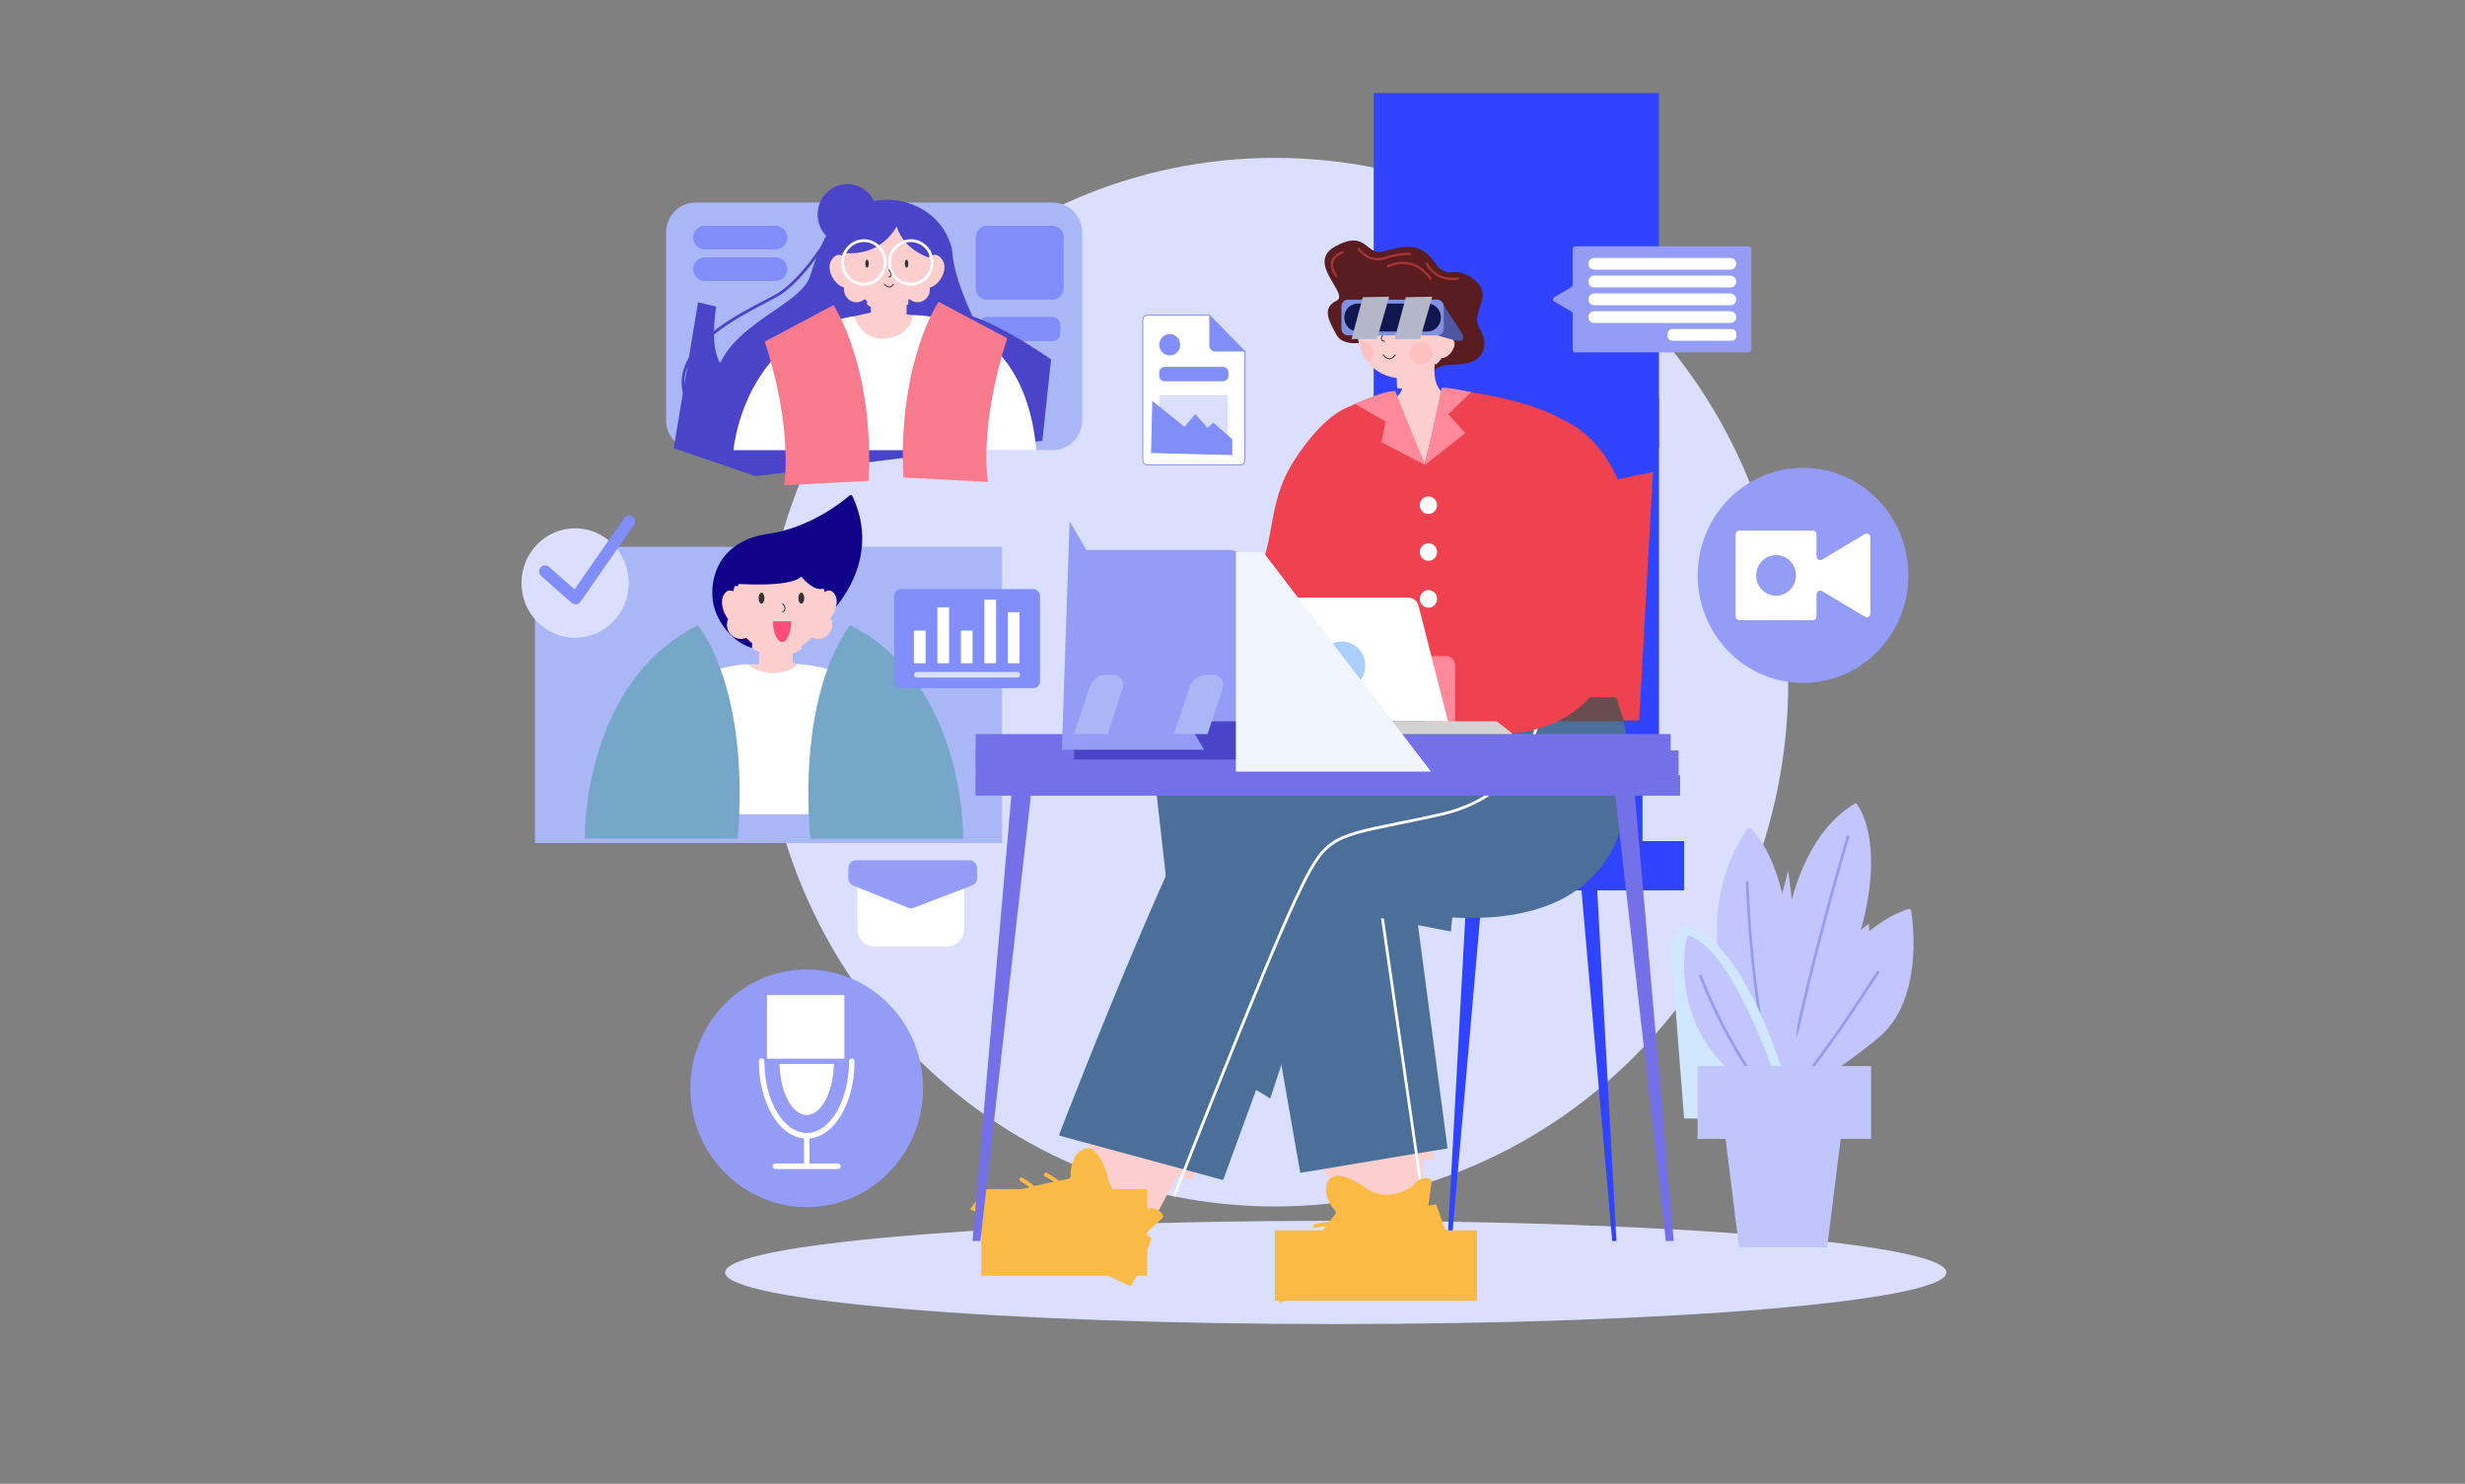 <svg width="829" height="499" viewBox="0 0 829 499" fill="none" xmlns="http://www.w3.org/2000/svg">
    <rect x="0" y="0" width="829" height="499" fill="#808080" stroke="none"/>
    <path d="M428.75 405.727C524.101 405.727 601.399 326.787 601.399 229.411C601.399 132.034 524.101 53.095 428.75 53.095C333.399 53.095 256.102 132.034 256.102 229.411C256.102 326.787 333.399 405.727 428.75 405.727Z" fill="#DADFFE"/>
    <path d="M449.244 445.27C562.665 445.27 654.611 437.497 654.611 427.908C654.611 418.32 562.665 410.547 449.244 410.547C335.824 410.547 243.878 418.32 243.878 427.908C243.878 437.497 335.824 445.27 449.244 445.27Z" fill="#DADFFE"/>
    <path d="M552.393 250.975H437.444V296.642H552.393V250.975Z" fill="#3044FF"/>
    <path d="M543.619 417.363H542.205L531.624 296.642H537.006L543.619 417.363Z" fill="#3044FF"/>
    <g style="mix-blend-mode:multiply">
        <g style="mix-blend-mode:multiply">
            <path d="M566.389 282.881H400.939V299.381H566.389V282.881Z" fill="#3044FF"/>
        </g>
    </g>
    <path d="M486.82 417.363H488.234L498.815 296.642H493.433L486.82 417.363Z" fill="#3044FF"/>
    <g style="mix-blend-mode:multiply">
        <g style="mix-blend-mode:multiply">
            <path d="M566.389 282.881H400.939V299.381H566.389V282.881Z" fill="#3044FF"/>
        </g>
    </g>
    <path d="M557.93 133.848H461.979V253.15H557.93V133.848Z" fill="#3044FF"/>
    <g style="mix-blend-mode:multiply">
        <g style="mix-blend-mode:multiply">
            <path d="M557.93 31.309H461.979V150.612H557.93V31.309Z" fill="#3044FF"/>
        </g>
    </g>
    <path d="M354.049 68.115H233.909C228.439 68.115 224.005 72.643 224.005 78.229V141.282C224.005 146.868 228.439 151.396 233.909 151.396H354.049C359.519 151.396 363.953 146.868 363.953 141.282V78.229C363.953 72.643 359.519 68.115 354.049 68.115Z" fill="#AAB7F6"/>
    <path d="M353.945 75.927H331.93C329.835 75.927 328.136 77.662 328.136 79.802V96.894C328.136 99.034 329.835 100.769 331.93 100.769H353.945C356.041 100.769 357.74 99.034 357.74 96.894V79.802C357.74 77.662 356.041 75.927 353.945 75.927Z" fill="#818DF9"/>
    <path d="M353.908 106.575H331.968C330.48 106.575 329.274 107.806 329.274 109.326V111.964C329.274 113.483 330.48 114.715 331.968 114.715H353.908C355.395 114.715 356.601 113.483 356.601 111.964V109.326C356.601 107.806 355.395 106.575 353.908 106.575Z" fill="#818DF9"/>
    <path d="M260.91 75.927H236.991C234.849 75.927 233.113 77.7 233.113 79.887C233.113 82.074 234.849 83.847 236.991 83.847H260.91C263.052 83.847 264.788 82.074 264.788 79.887C264.788 77.7 263.052 75.927 260.91 75.927Z" fill="#818DF9"/>
    <path d="M260.909 86.549H236.991C235.962 86.549 234.976 86.966 234.249 87.709C233.522 88.452 233.113 89.459 233.113 90.509C233.113 91.559 233.522 92.567 234.249 93.309C234.976 94.052 235.962 94.469 236.991 94.469H260.909C261.937 94.469 262.924 94.052 263.651 93.309C264.378 92.567 264.786 91.559 264.786 90.509C264.786 89.459 264.378 88.452 263.651 87.709C262.924 86.966 261.937 86.549 260.909 86.549Z" fill="#818DF9"/>
    <path d="M280.14 77.432C280.034 77.366 279.907 77.346 279.787 77.376C279.666 77.406 279.562 77.484 279.498 77.592C279.402 77.751 269.935 93.902 260.94 98.961C259.94 99.521 258.676 100.179 257.211 100.94C252.752 103.257 246.645 106.433 241.257 110.429C234.75 115.256 230.965 120.004 229.683 124.944C228.588 129.187 229.432 133.514 232.202 137.806C232.245 137.872 232.303 137.927 232.372 137.964C232.441 138.002 232.517 138.022 232.595 138.021C232.687 138.021 232.777 137.993 232.853 137.942C232.905 137.907 232.949 137.862 232.983 137.81C233.018 137.758 233.042 137.699 233.054 137.638C233.067 137.576 233.067 137.512 233.055 137.45C233.044 137.389 233.02 137.33 232.986 137.277C230.368 133.225 229.562 129.156 230.59 125.189C231.794 120.536 235.568 115.831 241.804 111.206C247.135 107.252 253.204 104.098 257.636 101.794C259.106 101.029 260.378 100.369 261.39 99.801C265.267 97.619 269.631 93.298 274.36 86.957C276.486 84.103 278.47 81.141 280.303 78.082C280.365 77.973 280.382 77.844 280.352 77.723C280.321 77.601 280.246 77.497 280.14 77.432Z" fill="#4A44C8"/>
    <path d="M284.971 82.313C290.487 82.313 294.959 77.746 294.959 72.113C294.959 66.479 290.487 61.912 284.971 61.912C279.454 61.912 274.982 66.479 274.982 72.113C274.982 77.746 279.454 82.313 284.971 82.313Z" fill="#4A44C8"/>
    <path d="M320.444 86.505C320.411 85.947 320.353 85.398 320.273 84.855C320.206 83.707 319.936 82.581 319.476 81.532C316.66 73.216 308.224 67.18 298.257 67.18C289.465 67.18 281.867 71.876 278.263 78.689C278.263 78.689 275.967 81.628 272.448 92.833C268.929 104.038 238.91 110.274 240.049 133.003C241.188 155.731 301.224 148.337 301.224 148.337L345.423 139.668C345.423 139.668 322.915 105.027 320.444 86.505Z" fill="#4A44C8"/>
    <g style="mix-blend-mode:multiply">
        <g style="mix-blend-mode:multiply">
            <path d="M318.86 104.744C307.48 105.12 307.966 92.009 307.966 92.009L291.188 94.469C285.831 108 282.016 98.494 258.292 118.352C234.567 138.21 240.886 103.122 240.886 103.122L234.766 101.618L226.565 150.747L254.106 160.122L350.558 148.247L353.495 120.869C353.495 120.869 330.242 104.369 318.86 104.744Z" fill="#4A44C8"/>
        </g>
    </g>
    <path d="M284.972 87.335C284.972 87.335 282.039 83.46 279.555 87.618C277.071 91.776 283.212 99.738 287.283 95.723L284.972 87.335Z" fill="#FCCFCF"/>
    <g style="mix-blend-mode:multiply">
        <g style="mix-blend-mode:multiply">
            <path d="M283.914 81.743C283.914 81.743 281.353 90.915 286.607 98.119H290.527L288.198 80.93L283.914 81.743Z" fill="#FCCFCF"/>
        </g>
    </g>
    <path d="M311.649 87.335C311.649 87.335 314.581 83.46 317.067 87.618C319.552 91.776 313.408 99.738 309.337 95.723L311.649 87.335Z" fill="#FCCFCF"/>
    <g style="mix-blend-mode:multiply">
        <g style="mix-blend-mode:multiply">
            <path d="M309.62 83.847L304.458 97.338L309.333 98.965C314.376 92.686 312.853 83.847 312.853 83.847H309.62Z" fill="#FCCFCF"/>
        </g>
    </g>
    <path d="M292.873 100.726V105.104L284.385 107.006C284.385 107.006 287.077 116.52 295.427 118.212C303.778 119.903 311.225 106.583 311.225 106.583L304.887 105.73V100.726H292.873Z" fill="#FCCFCF"/>
    <g style="mix-blend-mode:multiply">
        <g style="mix-blend-mode:multiply">
            <path d="M291.592 102.307C291.592 102.307 296.857 107.557 305.469 102.307V98.619L291.592 99.056V102.307Z" fill="#FCCFCF"/>
        </g>
    </g>
    <path d="M298.257 103.122C305.918 103.122 312.128 96.18 312.128 87.618C312.128 79.055 305.918 72.114 298.257 72.114C290.597 72.114 284.387 79.055 284.387 87.618C284.387 96.18 290.597 103.122 298.257 103.122Z" fill="#FCCFCF"/>
    <g style="mix-blend-mode:multiply">
        <g style="mix-blend-mode:multiply">
            <path d="M288.674 101.6C290.976 101.247 292.562 99.054 292.215 96.703C291.869 94.352 289.723 92.733 287.42 93.086C285.118 93.44 283.533 95.632 283.879 97.983C284.225 100.334 286.372 101.954 288.674 101.6Z" fill="#FCCFCF"/>
        </g>
    </g>
    <g style="mix-blend-mode:multiply">
        <g style="mix-blend-mode:multiply">
            <path d="M308.595 101.642C310.879 101.642 312.731 99.715 312.731 97.338C312.731 94.96 310.879 93.033 308.595 93.033C306.311 93.033 304.46 94.96 304.46 97.338C304.46 99.715 306.311 101.642 308.595 101.642Z" fill="#FCCFCF"/>
        </g>
    </g>
    <path d="M282.108 84.869C299.568 87.548 303.635 71.479 303.635 71.479C285.834 66.129 282.108 84.869 282.108 84.869Z" fill="#4A44C8"/>
    <path d="M300.947 69.929C300.947 69.929 298.914 81.521 312.365 86.666C312.364 86.666 316.474 75.002 300.947 69.929Z" fill="#4A44C8"/>
    <path d="M290.527 80.443C289.014 80.443 287.536 80.901 286.278 81.759C285.021 82.617 284.041 83.837 283.462 85.264C282.883 86.691 282.732 88.261 283.027 89.776C283.322 91.29 284.05 92.682 285.12 93.774C286.189 94.866 287.552 95.61 289.035 95.911C290.518 96.213 292.056 96.058 293.453 95.467C294.85 94.876 296.045 93.875 296.885 92.591C297.725 91.306 298.174 89.797 298.174 88.252C298.172 86.182 297.365 84.197 295.932 82.732C294.498 81.268 292.554 80.445 290.527 80.443ZM290.527 95.101C289.2 95.101 287.903 94.7 286.8 93.947C285.696 93.194 284.837 92.124 284.329 90.872C283.821 89.62 283.688 88.242 283.947 86.913C284.206 85.584 284.845 84.364 285.784 83.406C286.722 82.448 287.918 81.795 289.219 81.531C290.52 81.267 291.869 81.403 293.095 81.921C294.321 82.44 295.368 83.319 296.105 84.445C296.842 85.572 297.236 86.897 297.235 88.252C297.234 90.068 296.526 91.81 295.268 93.094C294.011 94.378 292.305 95.1 290.527 95.101Z" fill="white"/>
    <path d="M306.312 80.443C304.8 80.443 303.321 80.901 302.064 81.759C300.806 82.617 299.826 83.837 299.247 85.264C298.668 86.691 298.517 88.261 298.812 89.776C299.107 91.29 299.835 92.682 300.905 93.774C301.974 94.866 303.337 95.61 304.82 95.911C306.303 96.213 307.841 96.058 309.238 95.467C310.636 94.876 311.83 93.875 312.67 92.591C313.51 91.306 313.959 89.797 313.959 88.252C313.957 86.182 313.15 84.197 311.717 82.732C310.283 81.268 308.339 80.445 306.312 80.443ZM306.312 95.101C304.985 95.101 303.688 94.7 302.585 93.947C301.482 93.194 300.622 92.124 300.114 90.872C299.606 89.62 299.474 88.242 299.733 86.913C299.991 85.584 300.631 84.364 301.569 83.406C302.507 82.448 303.703 81.795 305.004 81.531C306.306 81.267 307.654 81.403 308.88 81.921C310.106 82.44 311.154 83.319 311.891 84.445C312.627 85.572 313.021 86.897 313.02 88.252C313.018 90.068 312.311 91.809 311.053 93.094C309.795 94.378 308.09 95.1 306.312 95.101Z" fill="white"/>
    <path d="M291.592 87.335C291.269 87.335 291.006 87.936 291.006 88.675C291.006 89.415 291.269 90.014 291.592 90.014C291.916 90.014 292.179 89.415 292.179 88.675C292.179 87.936 291.921 87.335 291.592 87.335Z" fill="#333333"/>
    <path d="M304.886 87.335C304.563 87.335 304.3 87.936 304.3 88.675C304.3 89.415 304.563 90.014 304.886 90.014C305.21 90.014 305.473 89.415 305.473 88.675C305.473 87.936 305.21 87.335 304.886 87.335Z" fill="#333333"/>
    <path d="M300.369 95.49C299.983 96.055 299.553 96.347 299.091 96.36C298.253 96.387 297.557 95.491 297.551 95.483C297.525 95.45 297.488 95.428 297.446 95.423C297.405 95.418 297.364 95.429 297.331 95.455C297.298 95.481 297.277 95.52 297.272 95.562C297.267 95.604 297.278 95.646 297.304 95.68C297.336 95.721 298.086 96.681 299.057 96.681H299.098C299.665 96.667 300.178 96.327 300.626 95.675C300.638 95.658 300.646 95.638 300.651 95.618C300.656 95.597 300.656 95.576 300.653 95.555C300.649 95.534 300.642 95.514 300.631 95.497C300.62 95.479 300.605 95.463 300.588 95.451C300.571 95.439 300.552 95.43 300.532 95.425C300.512 95.421 300.491 95.42 300.471 95.424C300.451 95.427 300.431 95.435 300.414 95.446C300.396 95.458 300.381 95.472 300.369 95.49Z" fill="#333333"/>
    <path d="M287.283 106.348C287.283 106.348 289.575 115.03 298.257 113.763C306.939 112.496 306.952 106.005 306.952 106.005C306.952 106.005 344.284 104.145 348.526 151.396H246.673C246.673 151.396 250.011 112.102 287.283 106.348Z" fill="white"/>
    <path d="M257.195 114.876C266.926 144.586 263.718 163.186 263.718 163.186L292.131 161.705C294.046 122.911 280.302 102.614 280.302 102.614L257.195 114.876Z" fill="#F87B8D"/>
    <path d="M303.821 160.576L332.235 162.056C332.235 162.056 329.027 143.451 338.756 113.747L315.649 101.484C315.649 101.484 301.915 121.78 303.821 160.576Z" fill="#F87B8D"/>
    <path d="M298.86 90.749C298.844 90.763 298.831 90.78 298.822 90.799C298.813 90.818 298.808 90.838 298.807 90.859C298.806 90.881 298.809 90.902 298.816 90.922C298.823 90.942 298.833 90.96 298.847 90.975C299.085 91.246 299.667 92.058 299.513 92.558C299.451 92.768 299.252 92.915 298.927 92.995C298.885 93 298.848 93.021 298.822 93.055C298.796 93.088 298.784 93.131 298.789 93.173C298.794 93.216 298.815 93.254 298.848 93.281C298.881 93.307 298.923 93.319 298.964 93.314H299C299.441 93.205 299.714 92.995 299.812 92.664C300.048 91.888 299.121 90.816 299.08 90.771C299.067 90.755 299.051 90.741 299.033 90.731C299.015 90.721 298.995 90.715 298.974 90.713C298.954 90.711 298.933 90.713 298.914 90.719C298.894 90.725 298.875 90.735 298.86 90.749Z" fill="#333333"/>
    <path d="M317.159 190.527H197.019C191.549 190.527 187.115 195.055 187.115 200.641V263.694C187.115 269.28 191.549 273.808 197.019 273.808H317.159C322.629 273.808 327.063 269.28 327.063 263.694V200.641C327.063 195.055 322.629 190.527 317.159 190.527Z" fill="#AAB7F6"/>
    <path d="M336.987 183.884H179.901V283.506H336.987V183.884Z" fill="#AAB7F6"/>
    <path d="M285.705 166.636C283.091 168.894 272.363 177.498 258.369 179.515C242.221 181.841 238.599 193.786 239.738 202.136C240.876 210.487 250.194 222.01 263.029 217.677C275.735 213.385 298.488 191.998 286.684 166.85C286.643 166.76 286.583 166.681 286.507 166.619C286.431 166.557 286.342 166.514 286.247 166.493C286.152 166.472 286.054 166.474 285.959 166.499C285.865 166.524 285.778 166.571 285.705 166.636Z" fill="#100389"/>
    <path d="M266.548 217.715V222.753C266.548 222.753 268.411 223.481 270.205 223.488C270.205 223.488 267.837 230.27 256.79 228.599C256.79 228.599 250.435 227.277 249.296 223.539L255.29 223.294V217.571L266.548 217.715Z" fill="#FCCFCF"/>
    <g style="mix-blend-mode:multiply">
        <g style="mix-blend-mode:multiply">
            <path d="M252.896 217.92C252.896 217.92 260.818 223.689 269.489 218.376L269.838 212.875L253.129 212.056L252.896 217.92Z" fill="#FCCFCF"/>
        </g>
    </g>
    <path d="M276.134 200.129C276.134 200.129 278.929 196.64 280.895 200.129C282.861 203.617 278.618 210.911 276.134 208.955V200.129Z" fill="#FCCFCF"/>
    <g style="mix-blend-mode:multiply">
        <g style="mix-blend-mode:multiply">
            <path d="M272.021 198.578L273.898 210L276.795 210.292C279.767 204.001 276.509 196.541 276.509 196.541L272.021 198.578Z" fill="#FCCFCF"/>
        </g>
    </g>
    <path d="M248.123 200.129C248.123 200.129 245.328 196.64 243.36 200.129C241.392 203.617 245.224 210.911 247.708 208.955L248.123 200.129Z" fill="#FCCFCF"/>
    <g style="mix-blend-mode:multiply">
        <g style="mix-blend-mode:multiply">
            <path d="M247.131 197.084C247.131 197.084 244.028 204.857 247.743 211.126L251.653 210.966L251.042 197.3L247.131 197.084Z" fill="#FCCFCF"/>
        </g>
    </g>
    <path d="M277.157 203.697C277.157 195.1 270.333 188.131 261.915 188.131C253.497 188.131 246.673 195.1 246.673 203.697C246.673 212.294 253.497 219.263 261.915 219.263C270.333 219.263 277.157 212.294 277.157 203.697Z" fill="#FCCFCF"/>
    <g style="mix-blend-mode:multiply">
        <g style="mix-blend-mode:multiply">
            <path d="M249.19 214.857C251.8 214.857 253.916 212.696 253.916 210.03C253.916 207.364 251.8 205.203 249.19 205.203C246.579 205.203 244.463 207.364 244.463 210.03C244.463 212.696 246.579 214.857 249.19 214.857Z" fill="#FCCFCF"/>
        </g>
    </g>
    <g style="mix-blend-mode:multiply">
        <g style="mix-blend-mode:multiply">
            <path d="M277.625 214.123C279.845 212.721 280.533 209.747 279.16 207.479C277.788 205.211 274.875 204.509 272.655 205.911C270.434 207.313 269.746 210.287 271.119 212.555C272.491 214.823 275.404 215.525 277.625 214.123Z" fill="#FCCFCF"/>
        </g>
    </g>
    <path d="M263.028 215.88C264.714 215.88 266.082 212.778 266.082 208.955H259.975C259.975 212.778 261.342 215.88 263.028 215.88Z" fill="#FF4D78"/>
    <path d="M269.488 202.983C270.033 202.983 270.475 202.163 270.475 201.151C270.475 200.139 270.033 199.319 269.488 199.319C268.943 199.319 268.501 200.139 268.501 201.151C268.501 202.163 268.943 202.983 269.488 202.983Z" fill="#333333"/>
    <path d="M256.101 202.983C256.646 202.983 257.088 202.163 257.088 201.151C257.088 200.139 256.646 199.319 256.101 199.319C255.556 199.319 255.114 200.139 255.114 201.151C255.114 202.163 255.556 202.983 256.101 202.983Z" fill="#333333"/>
    <path d="M261.915 183.532C248.744 185.54 246.052 196.217 246.052 196.217C246.052 196.217 265.603 197.908 269.488 193.891C269.488 193.891 274.207 200.023 277.83 197.485C277.828 197.485 275.086 181.523 261.915 183.532Z" fill="#100389"/>
    <path d="M268.501 223.384C265.107 226.419 259.974 226.379 259.974 226.379C259.974 226.379 254.84 226.416 251.448 223.384C251.448 223.384 211.272 223.491 204.958 273.808H314.991C308.677 223.491 268.501 223.384 268.501 223.384Z" fill="white"/>
    <path d="M196.675 282.054H248.122C252.262 230.46 234.67 210.276 234.67 210.276C195.537 230.026 196.675 282.054 196.675 282.054Z" fill="#76A7C9"/>
    <path d="M285.933 210.276C285.933 210.276 268.337 230.467 272.482 282.054H323.922C323.922 282.054 325.064 230.026 285.933 210.276Z" fill="#76A7C9"/>
    <g style="mix-blend-mode:multiply">
        <g style="mix-blend-mode:multiply">
            <path d="M223.382 277.826H225.554C225.969 264.189 224.106 261.864 224.106 261.864L223.382 277.826Z" fill="#76A7C9"/>
        </g>
    </g>
    <g style="mix-blend-mode:multiply">
        <g style="mix-blend-mode:multiply">
            <path d="M294.887 277.826H297.066L296.342 261.864C296.342 261.864 294.473 264.197 294.887 277.826Z" fill="#76A7C9"/>
        </g>
    </g>
    <path d="M263.099 202.86C263.07 202.89 263.054 202.93 263.054 202.973C263.054 203.015 263.07 203.055 263.099 203.085C263.109 203.095 263.984 204.053 263.839 204.853C263.778 205.173 263.545 205.446 263.146 205.641C263.113 205.656 263.087 205.682 263.071 205.715C263.055 205.748 263.05 205.786 263.058 205.821C263.066 205.857 263.086 205.889 263.114 205.912C263.142 205.935 263.177 205.947 263.213 205.946C263.237 205.946 263.26 205.94 263.281 205.93C263.776 205.689 264.063 205.345 264.146 204.911C264.321 203.953 263.364 202.91 263.326 202.866C263.312 202.85 263.295 202.837 263.275 202.828C263.256 202.819 263.235 202.814 263.214 202.813C263.193 202.813 263.172 202.817 263.152 202.825C263.132 202.833 263.114 202.845 263.099 202.86Z" fill="#333333"/>
    <path d="M193.411 214.474C203.366 214.474 211.436 206.233 211.436 196.067C211.436 185.9 203.366 177.659 193.411 177.659C183.457 177.659 175.387 185.9 175.387 196.067C175.387 206.233 183.457 214.474 193.411 214.474Z" fill="#DADFFE"/>
    <path d="M212.762 173.656C212.33 173.343 211.795 173.217 211.273 173.307C210.751 173.397 210.285 173.695 209.978 174.135L193.22 198.193L184.618 190.618C184.419 190.443 184.189 190.31 183.94 190.226C183.691 190.143 183.428 190.11 183.166 190.13C182.905 190.15 182.65 190.222 182.416 190.342C182.182 190.463 181.973 190.629 181.802 190.832C181.631 191.035 181.501 191.27 181.419 191.525C181.337 191.779 181.304 192.047 181.324 192.314C181.343 192.581 181.414 192.841 181.532 193.081C181.65 193.32 181.813 193.533 182.012 193.707L192.272 202.743C192.634 203.062 193.097 203.237 193.575 203.237C193.655 203.237 193.735 203.232 193.814 203.223C194.09 203.188 194.356 203.096 194.595 202.951C194.834 202.806 195.041 202.612 195.202 202.381L213.231 176.504C213.384 176.286 213.493 176.039 213.552 175.778C213.611 175.516 213.619 175.245 213.576 174.981C213.532 174.716 213.438 174.463 213.298 174.236C213.159 174.008 212.976 173.811 212.762 173.656Z" fill="#818DF9"/>
    <path d="M347.496 198.1H302.983C301.726 198.1 300.707 199.141 300.707 200.424V229.094C300.707 230.378 301.726 231.419 302.983 231.419H347.496C348.752 231.419 349.771 230.378 349.771 229.094V200.424C349.771 199.141 348.752 198.1 347.496 198.1Z" fill="#818DF9"/>
    <path d="M311.281 212.056H307.348V223.05H311.281V212.056Z" fill="white"/>
    <path d="M327.084 212.056H323.15V223.05H327.084V212.056Z" fill="white"/>
    <path d="M342.887 205.888H338.953V223.049H342.887V205.888Z" fill="white"/>
    <path d="M319.183 204.229H315.249V223.049H319.183V204.229Z" fill="white"/>
    <path d="M334.985 201.66H331.052V223.049H334.985V201.66Z" fill="white"/>
    <path d="M342.205 225.973H308.264C308.026 225.983 307.801 226.087 307.635 226.263C307.47 226.439 307.378 226.673 307.378 226.916C307.378 227.16 307.47 227.394 307.635 227.57C307.801 227.746 308.026 227.85 308.264 227.86H342.205C342.444 227.85 342.669 227.746 342.834 227.57C342.999 227.394 343.092 227.16 343.092 226.916C343.092 226.673 342.999 226.439 342.834 226.263C342.669 226.087 342.444 225.983 342.205 225.973Z" fill="#DADFFE"/>
    <path d="M600.165 370.1C600.165 370.1 588.063 292.174 623.681 270.293C623.82 270.206 623.986 270.175 624.146 270.207C624.306 270.238 624.448 270.33 624.546 270.463C626.329 272.941 633.675 285.44 625.422 314.284C616.106 346.843 600.165 370.1 600.165 370.1Z" fill="#C3C5FE"/>
    <path d="M621.63 280.95C621.571 280.931 621.508 280.925 621.447 280.931C621.386 280.937 621.326 280.956 621.271 280.985C621.217 281.015 621.169 281.055 621.129 281.104C621.09 281.153 621.061 281.209 621.043 281.269C620.869 281.848 603.581 339.602 598.562 376.005C598.545 376.131 598.577 376.259 598.652 376.36C598.727 376.462 598.838 376.529 598.961 376.547H599.027C599.141 376.548 599.251 376.506 599.337 376.431C599.424 376.355 599.48 376.25 599.496 376.134C604.501 339.806 621.772 282.124 621.946 281.546C621.981 281.424 621.968 281.293 621.908 281.181C621.849 281.069 621.749 280.986 621.63 280.95Z" fill="#959CF6"/>
    <g style="mix-blend-mode:multiply">
        <g style="mix-blend-mode:multiply">
            <path d="M603.855 349.531C607.165 332.652 601.399 292.826 601.399 292.826L594.157 320.155L585.344 374.144L609.336 371.269L629.264 335.01L628.554 310.633C614.477 320.008 603.855 349.531 603.855 349.531Z" fill="#C3C5FE"/>
        </g>
    </g>
    <path d="M598.922 370.1C598.922 370.1 559.194 321.238 587.701 278.651C587.748 278.582 587.809 278.524 587.879 278.48C587.949 278.436 588.028 278.407 588.109 278.396C588.191 278.384 588.274 278.39 588.353 278.413C588.432 278.437 588.506 278.476 588.569 278.53C591.68 281.159 607.642 298.017 602.021 363.388L598.922 370.1Z" fill="#C3C5FE"/>
    <path d="M590.753 330.532C588.472 311.844 588.062 296.925 588.058 296.776C588.054 296.649 588.002 296.529 587.912 296.441C587.821 296.354 587.7 296.306 587.576 296.31C587.452 296.313 587.334 296.367 587.248 296.459C587.162 296.551 587.116 296.675 587.119 296.802C587.119 296.95 587.535 311.906 589.82 330.643C591.932 347.948 596.122 372.114 604.09 388.964C604.144 389.079 604.24 389.167 604.358 389.209C604.476 389.25 604.605 389.243 604.717 389.188C604.829 389.132 604.915 389.034 604.956 388.914C604.997 388.794 604.99 388.662 604.936 388.547C597.025 371.817 592.856 347.764 590.753 330.532Z" fill="#959CF6"/>
    <g style="mix-blend-mode:multiply">
        <g style="mix-blend-mode:multiply">
            <path d="M566.39 311.007L561.842 317.945L566.39 376.136L604.196 376.387C587.304 311.638 566.39 311.007 566.39 311.007Z" fill="#D1E7FF"/>
        </g>
    </g>
    <path d="M599.026 368.301C599.026 368.301 584.494 321.035 568.412 314.716C568.294 314.668 568.168 314.648 568.042 314.655C567.916 314.662 567.793 314.698 567.682 314.758C567.57 314.819 567.473 314.904 567.397 315.007C567.321 315.11 567.268 315.229 567.242 315.355C566.042 321.413 561.4 354.208 597.687 370.1L599.026 368.301Z" fill="#C3C5FE"/>
    <path d="M606.198 379.658C595.276 370.946 586.657 357.379 581.35 347.529C575.588 336.84 572.376 328.104 572.345 328.017C572.301 327.899 572.212 327.804 572.1 327.753C571.987 327.701 571.859 327.697 571.743 327.741C571.628 327.785 571.534 327.874 571.482 327.988C571.43 328.103 571.424 328.233 571.466 328.352C571.497 328.44 574.727 337.23 580.519 347.978C585.871 357.909 594.569 371.598 605.62 380.404C605.668 380.445 605.724 380.476 605.784 380.494C605.844 380.513 605.907 380.519 605.97 380.512C606.032 380.506 606.092 380.486 606.147 380.455C606.202 380.424 606.251 380.382 606.289 380.331C606.328 380.281 606.356 380.223 606.373 380.161C606.389 380.099 606.393 380.035 606.385 379.971C606.377 379.908 606.356 379.846 606.324 379.791C606.292 379.736 606.249 379.688 606.198 379.65V379.658Z" fill="#959CF6"/>
    <path d="M599.44 370.739C599.44 370.739 609.108 316.795 641.767 305.684C641.871 305.649 641.982 305.637 642.091 305.65C642.2 305.662 642.306 305.699 642.399 305.758C642.493 305.816 642.574 305.895 642.635 305.988C642.696 306.081 642.737 306.187 642.754 306.298C643.536 311.357 646.595 336.73 631.633 349.068C614.967 362.805 599.44 370.739 599.44 370.739Z" fill="#C3C5FE"/>
    <path d="M631.784 326.512C631.68 326.444 631.553 326.421 631.431 326.448C631.31 326.475 631.204 326.55 631.137 326.657C631.067 326.769 623.98 338.046 615.402 350.085C607.508 361.167 596.706 375.176 590.081 378.984C589.99 379.036 589.92 379.117 589.88 379.215C589.839 379.312 589.832 379.421 589.858 379.523C589.885 379.625 589.944 379.716 590.026 379.781C590.108 379.845 590.209 379.88 590.312 379.88C590.393 379.88 590.472 379.859 590.542 379.818C595.979 376.693 604.599 366.879 616.164 350.646C624.757 338.584 631.856 327.287 631.927 327.175C631.96 327.122 631.983 327.063 631.994 327C632.005 326.938 632.003 326.875 631.99 326.813C631.977 326.752 631.952 326.693 631.917 326.642C631.881 326.59 631.836 326.546 631.784 326.512Z" fill="#959CF6"/>
    <path d="M614.488 419.476H584.861L578.248 366.41H621.101L614.488 419.476Z" fill="#C0C6FC"/>
    <g style="mix-blend-mode:multiply">
        <g style="mix-blend-mode:multiply">
            <path d="M629.264 358.51H570.901V383.011H629.264V358.51Z" fill="#C0C6FC"/>
        </g>
    </g>
    <path d="M622.464 366.41H576.886C575.465 366.41 574.313 367.586 574.313 369.038V375.516C574.313 376.967 575.465 378.144 576.886 378.144H622.464C623.885 378.144 625.037 376.967 625.037 375.516V369.038C625.037 367.586 623.885 366.41 622.464 366.41Z" fill="#C0C6FC"/>
    <path d="M588.192 82.844H529.695C529.484 82.844 529.282 82.929 529.133 83.081C528.984 83.233 528.901 83.439 528.9 83.653V95.839C528.9 95.981 528.864 96.121 528.794 96.244C528.725 96.367 528.625 96.469 528.504 96.541L522.689 99.969C522.569 100.04 522.469 100.142 522.399 100.265C522.33 100.389 522.293 100.528 522.293 100.67C522.293 100.813 522.33 100.952 522.399 101.076C522.469 101.199 522.569 101.301 522.689 101.373L528.504 104.8C528.625 104.872 528.725 104.974 528.795 105.098C528.864 105.221 528.9 105.361 528.9 105.503V117.675C528.901 117.89 528.984 118.096 529.133 118.248C529.282 118.4 529.484 118.486 529.695 118.486H588.192C588.403 118.486 588.605 118.401 588.754 118.249C588.903 118.096 588.987 117.89 588.987 117.675V83.652C588.986 83.546 588.966 83.44 588.926 83.342C588.886 83.244 588.827 83.155 588.753 83.08C588.679 83.005 588.592 82.945 588.496 82.905C588.399 82.864 588.296 82.843 588.192 82.844Z" fill="#959CF6"/>
    <path d="M582.027 86.746H536.061C535.558 86.76 535.08 86.975 534.73 87.343C534.379 87.712 534.183 88.205 534.183 88.719C534.183 89.233 534.379 89.727 534.73 90.095C535.08 90.464 535.558 90.678 536.061 90.693H582.02C582.523 90.678 583.001 90.464 583.352 90.095C583.702 89.727 583.899 89.233 583.899 88.719C583.899 88.205 583.702 87.712 583.352 87.343C583.001 86.975 582.523 86.76 582.02 86.746H582.027Z" fill="white"/>
    <path d="M582.027 92.718H536.061C535.558 92.733 535.08 92.947 534.73 93.316C534.379 93.684 534.183 94.178 534.183 94.692C534.183 95.206 534.379 95.699 534.73 96.068C535.08 96.436 535.558 96.651 536.061 96.665H582.02C582.523 96.651 583.001 96.436 583.352 96.068C583.702 95.699 583.899 95.206 583.899 94.692C583.899 94.178 583.702 93.684 583.352 93.316C583.001 92.947 582.523 92.733 582.02 92.718H582.027Z" fill="white"/>
    <path d="M582.027 98.691H536.061C535.558 98.705 535.08 98.919 534.73 99.288C534.379 99.656 534.183 100.15 534.183 100.664C534.183 101.178 534.379 101.672 534.73 102.04C535.08 102.409 535.558 102.623 536.061 102.638H582.02C582.523 102.623 583.001 102.409 583.352 102.04C583.702 101.672 583.899 101.178 583.899 100.664C583.899 100.15 583.702 99.656 583.352 99.288C583.001 98.919 582.523 98.705 582.02 98.691H582.027Z" fill="white"/>
    <path d="M582.027 104.663H536.061C535.558 104.678 535.08 104.892 534.73 105.26C534.379 105.629 534.183 106.123 534.183 106.636C534.183 107.15 534.379 107.644 534.73 108.012C535.08 108.381 535.558 108.595 536.061 108.61H582.02C582.523 108.595 583.001 108.381 583.352 108.012C583.702 107.644 583.899 107.15 583.899 106.636C583.899 106.123 583.702 105.629 583.352 105.26C583.001 104.892 582.523 104.678 582.02 104.663H582.027Z" fill="white"/>
    <path d="M582.402 110.637H562.397C561.538 110.637 560.841 111.349 560.841 112.226V112.995C560.841 113.872 561.538 114.584 562.397 114.584H582.402C583.262 114.584 583.958 113.872 583.958 112.995V112.226C583.958 111.349 583.262 110.637 582.402 110.637Z" fill="white"/>
    <path d="M631.423 219.079C645.256 204.952 645.256 182.047 631.423 167.92C617.59 153.793 595.162 153.793 581.329 167.92C567.495 182.047 567.495 204.952 581.329 219.079C595.162 233.206 617.59 233.206 631.423 219.079Z" fill="#959CF6"/>
    <path d="M627.134 179.6L612.82 188.201C612.627 188.317 612.408 188.379 612.184 188.38C611.961 188.382 611.741 188.322 611.547 188.209C611.353 188.095 611.192 187.931 611.08 187.734C610.968 187.536 610.909 187.312 610.91 187.083V179.736C610.91 179.392 610.776 179.063 610.538 178.821C610.3 178.578 609.978 178.442 609.641 178.442H584.974C584.638 178.442 584.316 178.578 584.078 178.821C583.84 179.063 583.707 179.392 583.707 179.736V207.253C583.707 207.423 583.739 207.591 583.803 207.748C583.867 207.905 583.96 208.048 584.078 208.168C584.195 208.288 584.335 208.383 584.489 208.448C584.643 208.513 584.808 208.547 584.974 208.546H609.641C609.808 208.547 609.973 208.513 610.127 208.448C610.281 208.384 610.421 208.288 610.538 208.168C610.656 208.048 610.75 207.905 610.813 207.748C610.877 207.591 610.91 207.423 610.91 207.253V199.905C610.909 199.677 610.968 199.452 611.08 199.254C611.192 199.057 611.353 198.893 611.547 198.779C611.741 198.666 611.961 198.607 612.184 198.608C612.408 198.609 612.627 198.671 612.82 198.787L627.134 207.39C627.327 207.506 627.546 207.568 627.77 207.569C627.994 207.57 628.213 207.511 628.407 207.398C628.601 207.284 628.762 207.12 628.874 206.922C628.986 206.725 629.045 206.5 629.044 206.272V180.715C629.044 180.487 628.985 180.263 628.873 180.065C628.761 179.868 628.6 179.705 628.406 179.591C628.212 179.478 627.992 179.419 627.769 179.421C627.546 179.422 627.327 179.484 627.134 179.6Z" fill="white"/>
    <path d="M597.308 200.333C601.004 200.333 604 197.274 604 193.5C604 189.726 601.004 186.666 597.308 186.666C593.613 186.666 590.617 189.726 590.617 193.5C590.617 197.274 593.613 200.333 597.308 200.333Z" fill="#959CF6"/>
    <path d="M298.978 394.239C314.258 378.635 314.258 353.334 298.978 337.729C283.697 322.124 258.923 322.124 243.643 337.729C228.363 353.334 228.363 378.635 243.643 394.239C258.923 409.844 283.697 409.844 298.978 394.239Z" fill="#959CF6"/>
    <path d="M271.308 374.973C276.368 374.973 280.469 366.88 280.469 356.896C280.469 346.913 276.368 338.819 271.308 338.819C266.249 338.819 262.147 346.913 262.147 356.896C262.147 366.88 266.249 374.973 271.308 374.973Z" fill="white"/>
    <path d="M284.816 333.746H257.075V356.896H284.816V333.746Z" fill="white"/>
    <path d="M256.215 357.775H285.676V332.868H256.215V357.775ZM257.935 334.625H283.956V356.018H257.935V334.625Z" fill="#959CF6"/>
    <path d="M286.474 355.951C286.228 355.951 285.992 356.05 285.819 356.228C285.645 356.405 285.548 356.645 285.548 356.896C285.548 363.415 284.019 369.529 281.245 374.115C278.556 378.558 275.027 381.005 271.309 381.005C267.592 381.005 264.065 378.565 261.374 374.115C258.598 369.529 257.07 363.413 257.07 356.896C257.075 356.769 257.055 356.642 257.011 356.523C256.967 356.403 256.899 356.295 256.813 356.203C256.726 356.111 256.623 356.037 256.508 355.987C256.393 355.937 256.27 355.912 256.145 355.912C256.02 355.912 255.896 355.937 255.782 355.987C255.667 356.037 255.563 356.111 255.477 356.203C255.39 356.295 255.323 356.403 255.279 356.523C255.235 356.642 255.214 356.769 255.22 356.896C255.22 363.765 256.845 370.229 259.799 375.106C262.838 380.126 266.925 382.893 271.309 382.893C275.694 382.893 279.781 380.126 282.82 375.106C285.773 370.226 287.399 363.765 287.399 356.896C287.399 356.645 287.302 356.405 287.128 356.228C286.955 356.05 286.719 355.951 286.474 355.951Z" fill="white"/>
    <path d="M271.309 381.005C271.063 381.005 270.828 381.104 270.654 381.282C270.48 381.459 270.383 381.699 270.383 381.95V391.675C270.383 391.926 270.48 392.166 270.654 392.343C270.828 392.521 271.063 392.62 271.309 392.62C271.554 392.62 271.79 392.521 271.963 392.343C272.137 392.166 272.235 391.926 272.235 391.675V381.95C272.235 381.699 272.137 381.459 271.963 381.282C271.79 381.104 271.554 381.005 271.309 381.005Z" fill="white"/>
    <path d="M281.815 391.258H260.803C260.557 391.258 260.322 391.357 260.148 391.535C259.975 391.712 259.877 391.953 259.877 392.203C259.877 392.454 259.975 392.695 260.148 392.872C260.322 393.049 260.557 393.149 260.803 393.149H281.815C282.061 393.149 282.296 393.049 282.47 392.872C282.643 392.695 282.741 392.454 282.741 392.203C282.741 391.953 282.643 391.712 282.47 391.535C282.296 391.357 282.061 391.258 281.815 391.258Z" fill="white"/>
    <path d="M318.672 293.005H293.951C290.841 293.005 288.32 295.579 288.32 298.755V312.52C288.32 315.695 290.841 318.27 293.951 318.27H318.672C321.781 318.27 324.302 315.695 324.302 312.52V298.755C324.302 295.579 321.781 293.005 318.672 293.005Z" fill="white"/>
    <path d="M325.991 289.306H287.913C287.225 289.306 286.565 289.585 286.078 290.082C285.592 290.579 285.318 291.253 285.318 291.956V295.329C285.318 295.86 285.474 296.378 285.766 296.818C286.058 297.257 286.473 297.596 286.956 297.792L305.383 305.261C305.981 305.504 306.646 305.511 307.249 305.28L326.9 297.773C327.395 297.584 327.822 297.246 328.123 296.802C328.425 296.359 328.586 295.832 328.586 295.292V291.957C328.586 291.609 328.519 291.264 328.389 290.943C328.259 290.621 328.068 290.329 327.827 290.082C327.586 289.836 327.3 289.641 326.985 289.507C326.67 289.374 326.332 289.306 325.991 289.306Z" fill="#959CF6"/>
    <path d="M385.93 105.995C385.722 105.995 385.515 106.037 385.323 106.118C385.13 106.199 384.955 106.319 384.807 106.47C384.66 106.62 384.543 106.799 384.463 106.996C384.384 107.193 384.343 107.403 384.343 107.616V154.737C384.343 155.167 384.51 155.58 384.808 155.884C385.105 156.188 385.509 156.359 385.93 156.359H417.056C417.264 156.359 417.471 156.317 417.664 156.235C417.856 156.154 418.031 156.034 418.179 155.884C418.326 155.733 418.443 155.555 418.523 155.358C418.602 155.161 418.644 154.95 418.644 154.737V118.202L406.697 106.002L385.93 105.995Z" fill="white"/>
    <path d="M385.93 105.835C385.468 105.836 385.025 106.024 384.698 106.358C384.371 106.691 384.187 107.144 384.187 107.616V154.737C384.187 155.21 384.371 155.662 384.698 155.996C385.025 156.33 385.468 156.518 385.93 156.518H417.056C417.519 156.518 417.962 156.33 418.289 155.996C418.616 155.662 418.8 155.21 418.8 154.737V118.128L406.757 105.829L385.93 105.835ZM418.489 154.744C418.488 155.131 418.338 155.503 418.069 155.777C417.801 156.051 417.437 156.205 417.058 156.205H385.932C385.553 156.205 385.189 156.051 384.921 155.777C384.652 155.503 384.501 155.131 384.501 154.744V107.623C384.501 107.235 384.652 106.863 384.92 106.589C385.188 106.315 385.552 106.161 385.932 106.161H406.636L418.49 118.267L418.489 154.744Z" fill="#818DF9"/>
    <path d="M406.699 116.207C406.698 116.469 406.748 116.728 406.846 116.97C406.943 117.212 407.086 117.432 407.267 117.617C407.448 117.803 407.663 117.95 407.9 118.05C408.137 118.15 408.39 118.202 408.647 118.202H418.646L406.699 106.002V116.207Z" fill="#818DF9"/>
    <path d="M393.385 119.523C395.329 119.523 396.905 117.914 396.905 115.929C396.905 113.944 395.329 112.335 393.385 112.335C391.442 112.335 389.866 113.944 389.866 115.929C389.866 117.914 391.442 119.523 393.385 119.523Z" fill="#818DF9"/>
    <path d="M411.368 123.385H391.623C390.653 123.385 389.866 124.188 389.866 125.179V126.417C389.866 127.408 390.653 128.211 391.623 128.211H411.368C412.338 128.211 413.124 127.408 413.124 126.417V125.179C413.124 124.188 412.338 123.385 411.368 123.385Z" fill="#818DF9"/>
    <path d="M412.846 132.899H389.866V150.024H412.846V132.899Z" fill="#DADFFE"/>
    <path d="M406.153 143.893L401.945 139.242L398.354 143.542L387.521 134.803L387.106 152.35L414.433 153.056V147.7L408.015 142.123L406.153 143.893Z" fill="#818DF9"/>
    <path d="M461.979 114.186C461.979 114.186 452.419 117.85 449.452 112.565C446.485 107.279 444.76 103.475 449.452 101.149C454.145 98.823 438.687 88.393 449.244 82.756C459.802 77.119 459.183 86.067 465.186 84.588C471.189 83.109 477.746 80.358 483.3 89.38C483.3 89.38 485.474 92.146 488.527 91.511C491.58 90.875 500.242 94.665 498.381 100.935C496.52 107.204 496.035 107.842 498.035 111.295C500.036 114.748 499.967 120.361 493.895 121.997C487.823 123.633 486.027 121.095 480.913 125.671C475.798 130.247 461.979 114.186 461.979 114.186Z" fill="#581C21"/>
    <path d="M451.453 84.481C451.338 84.513 448.586 85.265 447.747 87.584C447.19 89.127 447.62 90.953 449.029 93.015C449.065 93.068 449.113 93.112 449.169 93.141C449.225 93.171 449.287 93.186 449.35 93.186C449.43 93.186 449.508 93.161 449.573 93.114C449.658 93.054 449.716 92.961 449.735 92.857C449.753 92.753 449.73 92.645 449.67 92.558C448.419 90.728 448.017 89.15 448.48 87.867C449.173 85.941 451.627 85.262 451.651 85.255C451.751 85.229 451.837 85.162 451.889 85.071C451.942 84.98 451.957 84.871 451.931 84.768C451.904 84.666 451.839 84.578 451.75 84.524C451.661 84.471 451.554 84.456 451.453 84.482V84.481Z" fill="#A53434"/>
    <path d="M474.201 85.062C474.101 85.04 471.666 84.517 465.84 86.364C460.403 88.088 457.423 83.706 457.3 83.519C457.242 83.431 457.152 83.371 457.05 83.35C456.948 83.33 456.843 83.352 456.757 83.411C456.671 83.47 456.611 83.561 456.591 83.665C456.571 83.769 456.593 83.877 456.651 83.965C456.679 84.008 459.075 87.557 463.404 87.557C464.309 87.552 465.209 87.408 466.071 87.127C471.653 85.358 474.009 85.837 474.031 85.842C474.132 85.865 474.238 85.846 474.326 85.789C474.413 85.732 474.475 85.642 474.498 85.539C474.52 85.436 474.502 85.327 474.446 85.238C474.391 85.148 474.303 85.085 474.201 85.062Z" fill="#A53434"/>
    <path d="M490.298 93.264C487.276 93.729 484.658 93.081 482.518 91.338C481.563 90.574 480.765 89.624 480.172 88.543C480.126 88.448 480.045 88.375 479.947 88.341C479.849 88.307 479.741 88.314 479.648 88.361C479.555 88.407 479.484 88.49 479.451 88.591C479.417 88.691 479.424 88.801 479.47 88.896C480.102 90.073 480.961 91.108 481.994 91.939C483.324 93.03 485.46 94.205 488.485 94.205C489.128 94.204 489.77 94.154 490.406 94.055C490.458 94.047 490.507 94.029 490.551 94.002C490.596 93.975 490.635 93.939 490.666 93.896C490.697 93.854 490.719 93.805 490.732 93.754C490.744 93.703 490.747 93.649 490.739 93.597C490.732 93.544 490.714 93.494 490.687 93.448C490.661 93.403 490.626 93.363 490.584 93.332C490.542 93.3 490.495 93.277 490.444 93.264C490.394 93.251 490.342 93.249 490.29 93.257L490.298 93.264Z" fill="#A53434"/>
    <path d="M471.719 88.025C469.937 88.039 468.177 88.439 466.558 89.199C466.465 89.247 466.395 89.331 466.363 89.432C466.331 89.533 466.339 89.642 466.386 89.737C466.433 89.831 466.515 89.903 466.614 89.936C466.713 89.968 466.82 89.96 466.913 89.912C468.437 89.207 470.088 88.837 471.761 88.824C475.407 88.803 478.464 90.559 480.833 94.036C480.861 94.082 480.898 94.122 480.942 94.153C480.985 94.184 481.034 94.206 481.086 94.216C481.138 94.228 481.192 94.228 481.244 94.217C481.296 94.206 481.345 94.184 481.389 94.153C481.432 94.122 481.469 94.083 481.497 94.037C481.525 93.991 481.544 93.939 481.552 93.886C481.56 93.832 481.557 93.778 481.544 93.725C481.531 93.673 481.507 93.624 481.474 93.581C478.317 88.95 474.436 88.003 471.719 88.025Z" fill="#A53434"/>
    <path d="M471.81 125.955C471.81 125.955 472.984 133.707 467.601 134.201L479.677 161.897L487.82 132.932C487.82 132.932 480.712 132.972 482.783 120.443L471.81 125.955Z" fill="#FCCFCF"/>
    <g style="mix-blend-mode:multiply">
        <g style="mix-blend-mode:multiply">
            <path d="M469.451 121.577L469.872 130.58C482.48 131.496 482.766 119.037 482.766 119.037L481.144 115.245L469.451 121.577Z" fill="#FCCFCF"/>
        </g>
    </g>
    <path d="M485.604 113.763C485.604 113.763 488.407 112.768 489.096 114.975C489.786 117.183 486.337 121.92 483.3 119.991L485.604 113.763Z" fill="#FCCFCF"/>
    <g style="mix-blend-mode:multiply">
        <g style="mix-blend-mode:multiply">
            <path d="M482.398 111.285L479.337 118.782L482.934 122.615C487.426 118.747 487.218 111.498 487.218 111.498L482.398 111.285Z" fill="#FCCFCF"/>
        </g>
    </g>
    <path d="M468.291 106.089L456.282 110.215C456.314 111.899 456.547 113.573 456.975 115.199C457.521 117.331 458.499 119.831 460.249 121.989C461.903 124.046 464.101 125.574 466.582 126.39C477.038 129.931 486.818 122.055 486.25 111.749L468.291 106.089Z" fill="#FCCFCF"/>
    <g style="mix-blend-mode:multiply">
        <g style="mix-blend-mode:multiply">
            <path d="M458.251 114.975C457.816 114.975 457.384 115.053 456.975 115.205C457.52 117.338 458.498 119.838 460.248 121.996C460.933 121.555 461.46 120.899 461.747 120.127C462.035 119.354 462.069 118.507 461.843 117.713C461.617 116.919 461.145 116.222 460.497 115.726C459.849 115.231 459.06 114.965 458.251 114.967V114.975Z" fill="#FFC1C0"/>
        </g>
    </g>
    <g style="mix-blend-mode:multiply">
        <g style="mix-blend-mode:multiply">
            <path d="M477.951 114.975C477.214 114.975 476.493 115.199 475.88 115.617C475.266 116.036 474.789 116.63 474.506 117.326C474.224 118.022 474.15 118.788 474.294 119.527C474.438 120.266 474.794 120.944 475.315 121.477C475.837 122.009 476.502 122.372 477.225 122.518C477.948 122.665 478.698 122.589 479.379 122.301C480.061 122.013 480.643 121.524 481.052 120.898C481.462 120.271 481.68 119.535 481.68 118.782C481.68 118.282 481.584 117.787 481.396 117.325C481.209 116.863 480.934 116.443 480.588 116.09C480.242 115.736 479.831 115.456 479.378 115.265C478.926 115.073 478.441 114.975 477.951 114.975Z" fill="#FFC1C0"/>
        </g>
    </g>
    <path d="M469.094 119.248C468.541 120.063 467.937 120.48 467.3 120.483H467.291C466.196 120.483 465.322 119.259 465.312 119.247C465.287 119.216 465.251 119.197 465.212 119.192C465.173 119.187 465.134 119.197 465.102 119.221C465.071 119.244 465.049 119.278 465.04 119.318C465.032 119.357 465.039 119.397 465.059 119.432C465.098 119.488 466.029 120.802 467.291 120.802H467.302C468.046 120.802 468.736 120.336 469.351 119.43C469.372 119.395 469.379 119.354 469.371 119.314C469.363 119.274 469.34 119.238 469.307 119.215C469.274 119.191 469.234 119.182 469.194 119.188C469.155 119.194 469.119 119.216 469.094 119.248Z" fill="#333333"/>
    <path d="M465.774 111.584C465.743 111.556 465.703 111.542 465.662 111.544C465.62 111.546 465.581 111.565 465.554 111.597C465.494 111.662 464.123 113.245 464.489 114.233C464.637 114.632 465.028 114.871 465.652 114.945H465.67C465.711 114.947 465.752 114.933 465.783 114.905C465.814 114.877 465.833 114.837 465.835 114.795C465.838 114.752 465.824 114.711 465.796 114.679C465.769 114.647 465.73 114.628 465.688 114.625C465.189 114.566 464.884 114.395 464.781 114.119C464.533 113.448 465.422 112.223 465.787 111.808C465.814 111.776 465.828 111.735 465.825 111.693C465.823 111.652 465.805 111.612 465.774 111.584Z" fill="#333333"/>
    <path d="M468.705 131.875L479.106 156.102L485.405 130.747C485.405 130.747 523.5 133.851 532.609 147.311C541.719 160.772 543.647 237.022 543.647 237.022H446.14L453.386 137.02C453.386 137.02 461.355 132.65 468.705 131.875Z" fill="#EE4250"/>
    <g style="mix-blend-mode:multiply">
        <g style="mix-blend-mode:multiply">
            <path d="M499.582 200.905C488.438 220.148 471.419 222.424 471.419 222.424L475.472 242.496L551.251 242.288L555.91 158.692L508.092 168.837C508.092 168.837 510.723 181.66 499.582 200.905Z" fill="#EE4250"/>
        </g>
    </g>
    <g style="mix-blend-mode:multiply">
        <g style="mix-blend-mode:multiply">
            <path d="M454.704 158.383C448.726 163.973 448.219 202.56 448.219 202.56L453.693 202.456C450.654 192.835 455.82 165.417 455.82 165.417L454.704 158.383Z" fill="#EE4250"/>
        </g>
    </g>
    <path d="M455.717 135.862L465.962 141.772L464.565 148.696L479.211 156.363L469.223 131.52C465.704 131.206 455.717 135.862 455.717 135.862Z" fill="#FF8998"/>
    <path d="M484.853 130.413L479.211 156.365L492.819 145.634L487.078 139.287L494.769 131.907C494.769 131.907 487.233 130.201 484.853 130.413Z" fill="#FF8998"/>
    <path d="M454.852 136.456C454.852 136.456 446.14 137.654 434.961 155.305C423.782 172.955 431.234 188.602 415.707 201.605L422.12 216.939L451.828 213.874C451.828 213.874 447.278 184.909 455.712 164.401L454.852 136.456Z" fill="#EE4250"/>
    <path d="M483.207 170.563C483.574 168.972 482.61 167.378 481.052 167.003C479.494 166.627 477.933 167.613 477.565 169.204C477.197 170.795 478.162 172.389 479.72 172.764C481.278 173.14 482.839 172.154 483.207 170.563Z" fill="white"/>
    <path d="M483.08 186.779C483.692 185.269 482.99 183.538 481.511 182.912C480.032 182.287 478.337 183.004 477.724 184.514C477.112 186.024 477.814 187.756 479.293 188.381C480.772 189.007 482.467 188.29 483.08 186.779Z" fill="white"/>
    <path d="M483.078 202.53C483.69 201.02 482.988 199.288 481.509 198.663C480.03 198.037 478.335 198.754 477.722 200.265C477.11 201.775 477.812 203.506 479.291 204.132C480.77 204.757 482.465 204.04 483.078 202.53Z" fill="white"/>
    <path d="M445.725 386.813L453.592 408.483L479.367 402.351L476.572 373.492L445.725 386.813Z" fill="#FCCFCF"/>
    <g style="mix-blend-mode:multiply">
        <g style="mix-blend-mode:multiply">
            <path d="M442.104 385.65L446.347 395.762L482.267 389.667L479.368 370.111L442.104 385.65Z" fill="#FCCFCF"/>
        </g>
    </g>
    <path d="M370.369 379.519L363.95 403.338L386.999 412.007L400.94 386.178L370.369 379.519Z" fill="#FCCFCF"/>
    <g style="mix-blend-mode:multiply">
        <g style="mix-blend-mode:multiply">
            <path d="M365.711 387.657L400.939 396.77L406.184 382.056L367.987 375.396L365.711 387.657Z" fill="#FCCFCF"/>
        </g>
    </g>
    <path d="M418.646 287.71L437.29 394.424L486.82 386.178L472.535 278.354L418.646 287.71Z" fill="#4B6F99"/>
    <path d="M460.047 271.656L459.118 271.795L478.156 403.935L479.084 403.795L460.047 271.656Z" fill="white"/>
    <g style="mix-blend-mode:multiply">
        <g style="mix-blend-mode:multiply">
            <path d="M389.002 267.254L398.543 352.01L427.186 369.421L447.438 308.068C447.661 307.393 448.115 306.824 448.716 306.464C449.317 306.104 450.026 305.978 450.71 306.109L487.952 313.256L492.811 264.502L426.949 255.412L389.002 267.254Z" fill="#4B6F99"/>
        </g>
    </g>
    <path d="M430.053 239.119L545.283 240.86C545.374 240.861 545.463 240.893 545.534 240.951C545.606 241.009 545.657 241.089 545.679 241.18C546.993 246.312 562.679 313.146 486.999 308.485H486.956L446.476 301.776C446.381 301.76 446.284 301.779 446.2 301.828C446.117 301.878 446.054 301.955 446.021 302.047L411.484 396.499C411.448 396.597 411.377 396.679 411.285 396.727C411.194 396.776 411.088 396.788 410.988 396.761L356.535 381.971C356.479 381.956 356.426 381.928 356.38 381.89C356.335 381.853 356.298 381.806 356.271 381.752C356.245 381.699 356.23 381.64 356.227 381.581C356.224 381.521 356.234 381.461 356.255 381.406C359.357 373.392 403.635 259.34 413.223 256.688C422.407 254.148 428.762 241.296 429.673 239.364C429.706 239.29 429.759 239.227 429.827 239.184C429.894 239.14 429.973 239.118 430.053 239.119Z" fill="#4B6F99"/>
    <path d="M518.338 228.917C518.338 229.008 518.948 238.151 515.053 248.163C512.776 254.025 509.422 259.038 505.088 263.06C499.669 268.091 492.682 271.585 484.322 273.443C478.73 274.687 474.031 275.645 469.888 276.49C446.869 281.186 444.989 281.57 435.287 302.245C424.099 326.085 394.713 401.414 394.417 402.171L395.293 402.525C395.589 401.768 424.964 326.472 436.138 302.659C441.068 292.152 443.821 287.261 448.11 284.181C452.527 281.011 458.76 279.739 470.076 277.431C474.224 276.584 478.925 275.626 484.527 274.379C493.057 272.481 500.196 268.905 505.742 263.75C510.183 259.624 513.616 254.485 515.945 248.48C519.903 238.268 519.281 228.936 519.275 228.844L518.338 228.917Z" fill="white"/>
    <path d="M429.785 234.481V242.569H546.131L543.592 234.481H429.785Z" fill="#674D50"/>
    <path d="M460.107 400.081C459.126 399.327 446.251 389.64 445.874 400.561C445.872 400.634 445.877 400.707 445.889 400.779C446.007 401.434 446.693 404.765 448.928 406.971C449.106 407.144 449.214 407.378 449.231 407.628C449.247 407.878 449.172 408.126 449.019 408.322C445.834 412.366 431.04 431.41 433.222 433.24C435.457 435.124 477.118 420.471 483.927 418.066C484.048 418.022 484.16 417.955 484.256 417.867C484.352 417.779 484.43 417.673 484.486 417.554C484.542 417.435 484.574 417.306 484.581 417.175C484.588 417.043 484.569 416.912 484.526 416.788L480.483 405.401C480.428 405.247 480.412 405.083 480.434 404.921L481.451 397.523C481.485 397.282 481.431 397.037 481.301 396.834C481.17 396.631 480.972 396.484 480.742 396.42C479.538 396.087 477.225 395.919 475.351 398.58C475.295 398.66 475.228 398.731 475.152 398.791C474.203 399.535 467.676 404.273 460.235 400.163C460.19 400.139 460.148 400.112 460.107 400.081Z" fill="#FCBA44"/>
    <g style="mix-blend-mode:multiply">
        <g style="mix-blend-mode:multiply">
            <path d="M470.468 420.171L486.611 415.234L483.014 405.011C483.014 405.011 469.301 405.755 470.468 420.171Z" fill="#FCBA44"/>
        </g>
    </g>
    <g style="mix-blend-mode:multiply">
        <g style="mix-blend-mode:multiply">
            <path d="M442.238 411.595C442.149 411.609 442.064 411.642 441.989 411.692C441.913 411.741 441.848 411.806 441.798 411.883C441.749 411.959 441.715 412.046 441.7 412.136C441.685 412.227 441.688 412.32 441.71 412.409C441.732 412.498 441.771 412.581 441.827 412.654C441.882 412.726 441.951 412.786 442.03 412.83C442.109 412.874 442.197 412.9 442.286 412.907C442.376 412.915 442.466 412.903 442.551 412.873C442.645 412.85 452.036 410.584 456.45 414.369C456.581 414.482 456.751 414.537 456.922 414.522C457.094 414.507 457.252 414.423 457.362 414.289C457.473 414.154 457.527 413.981 457.512 413.806C457.497 413.631 457.415 413.47 457.283 413.357C452.36 409.148 442.648 411.493 442.238 411.595Z" fill="#FCBA44"/>
        </g>
    </g>
    <g style="mix-blend-mode:multiply">
        <g style="mix-blend-mode:multiply">
            <path d="M449.615 419.467C445.771 416.496 437.34 418.229 436.984 418.304C436.9 418.321 436.821 418.355 436.751 418.404C436.681 418.453 436.62 418.515 436.574 418.588C436.479 418.734 436.445 418.913 436.48 419.085C436.515 419.257 436.615 419.407 436.758 419.504C436.902 419.6 437.077 419.635 437.245 419.599C437.328 419.582 445.456 417.911 448.835 420.521C448.93 420.594 449.043 420.639 449.162 420.652C449.28 420.664 449.4 420.642 449.507 420.59C449.606 420.54 449.691 420.465 449.754 420.373C449.816 420.28 449.855 420.173 449.866 420.061C449.877 419.949 449.859 419.836 449.815 419.733C449.772 419.63 449.703 419.54 449.615 419.471V419.467Z" fill="#FCBA44"/>
        </g>
    </g>
    <path d="M430.044 430.421L486.489 413.421L487.941 421.95L430.327 438.027L430.044 430.421Z" fill="#FCBA44"/>
    <g style="mix-blend-mode:multiply">
        <g style="mix-blend-mode:multiply">
            <path d="M496.722 413.764H428.751V437.432H496.722V413.764Z" fill="#FCBA44"/>
        </g>
    </g>
    <path d="M372.976 397.521C372.711 396.297 369.074 380.393 361.842 388.443C361.794 388.498 361.751 388.557 361.715 388.621C361.386 389.197 359.793 392.186 360.091 395.344C360.117 395.592 360.051 395.841 359.906 396.043C359.762 396.244 359.549 396.383 359.309 396.433C354.317 397.392 330.958 402.078 331.448 404.913C331.95 407.827 372.956 424.297 379.668 426.974C379.789 427.022 379.918 427.046 380.047 427.043C380.177 427.04 380.305 427.011 380.424 426.957C380.543 426.903 380.649 426.825 380.738 426.729C380.827 426.632 380.897 426.518 380.942 426.394L385.103 415.077C385.158 414.924 385.25 414.788 385.37 414.681L390.845 409.729C391.022 409.568 391.136 409.345 391.164 409.104C391.193 408.863 391.135 408.62 391.001 408.419C390.296 407.368 388.644 405.704 385.527 406.49C385.433 406.513 385.337 406.523 385.241 406.519C384.046 406.455 376.07 405.733 373.022 397.674C373.003 397.624 372.988 397.573 372.976 397.521Z" fill="#F9BB45"/>
    <g style="mix-blend-mode:multiply">
        <g style="mix-blend-mode:multiply">
            <path d="M368.092 419.671L383.509 426.616L387.272 416.456C387.272 416.456 376.367 407.932 368.092 419.671Z" fill="#FCBA44"/>
        </g>
    </g>
    <g style="mix-blend-mode:multiply">
        <g style="mix-blend-mode:multiply">
            <path d="M352.066 394.435C351.99 394.392 351.906 394.364 351.82 394.355C351.733 394.346 351.645 394.354 351.562 394.38C351.478 394.406 351.401 394.449 351.334 394.506C351.268 394.564 351.213 394.634 351.173 394.714C351.134 394.793 351.111 394.88 351.105 394.969C351.099 395.058 351.111 395.147 351.14 395.231C351.168 395.315 351.214 395.392 351.272 395.458C351.331 395.524 351.402 395.577 351.481 395.614C351.567 395.659 360.153 400.16 361.104 405.966C361.124 406.091 361.179 406.208 361.262 406.302C361.345 406.396 361.453 406.463 361.573 406.496C361.662 406.52 361.755 406.524 361.845 406.509C362.014 406.48 362.165 406.383 362.265 406.24C362.365 406.098 362.405 405.92 362.377 405.747C361.321 399.281 352.443 394.63 352.066 394.435Z" fill="#FCBA44"/>
        </g>
    </g>
    <g style="mix-blend-mode:multiply">
        <g style="mix-blend-mode:multiply">
            <path d="M343.805 396.056C343.731 396.014 343.649 395.988 343.564 395.978C343.48 395.968 343.394 395.976 343.313 396C343.231 396.024 343.155 396.064 343.088 396.119C343.022 396.173 342.966 396.24 342.925 396.316C342.884 396.392 342.858 396.475 342.849 396.562C342.839 396.648 342.847 396.735 342.87 396.819C342.894 396.902 342.933 396.98 342.986 397.048C343.039 397.116 343.105 397.172 343.179 397.214C343.253 397.256 350.499 401.367 351.41 405.599C351.436 405.718 351.493 405.827 351.576 405.915C351.659 406.002 351.764 406.065 351.879 406.096C351.979 406.121 352.083 406.121 352.182 406.096C352.266 406.077 352.344 406.042 352.414 405.992C352.484 405.943 352.543 405.879 352.589 405.806C352.635 405.733 352.667 405.652 352.682 405.566C352.697 405.481 352.695 405.393 352.677 405.308C351.64 400.505 344.126 396.235 343.805 396.056Z" fill="#FCBA44"/>
        </g>
    </g>
    <path d="M330.825 400.674L384.571 425.156L380.252 432.608L326.206 406.646L330.825 400.674Z" fill="#F9BB45"/>
    <g style="mix-blend-mode:multiply">
        <g style="mix-blend-mode:multiply">
            <path d="M385.818 399.888H330V429.015H385.818V399.888Z" fill="#F9BB45"/>
        </g>
    </g>
    <path d="M485.44 102.535L481.145 112.079C481.145 112.079 487.856 114.231 490.373 114.617C492.889 115.004 491.876 112.356 491.876 112.356L485.44 102.535Z" fill="#4C56A1"/>
    <path d="M483.329 100.77H453.348C452.124 100.77 451.132 101.784 451.132 103.034V110.535C451.132 111.785 452.124 112.798 453.348 112.798H483.329C484.553 112.798 485.545 111.785 485.545 110.535V103.034C485.545 101.784 484.553 100.77 483.329 100.77Z" fill="#8191E1"/>
    <path d="M480.034 102.083H456.646C454.133 102.083 452.096 104.164 452.096 106.73V106.837C452.096 109.403 454.133 111.484 456.646 111.484H480.034C482.547 111.484 484.584 109.403 484.584 106.837V106.73C484.584 104.164 482.547 102.083 480.034 102.083Z" fill="#10174E"/>
    <path d="M454.53 114.033H463.098L467.203 99.777L458.325 99.945L454.53 114.033Z" fill="#B3B7C7"/>
    <path d="M469.015 114.033H477.584L481.689 99.777L472.811 99.945L469.015 114.033Z" fill="#B3B7C7"/>
    <path d="M525.315 141.104L503.899 168.626C503.899 168.626 512.697 209.326 483.3 223.173L486.043 244.43C486.043 244.43 532.003 259.167 544.58 216.196C557.157 173.225 541.001 147.534 525.315 141.104Z" fill="#EE4250"/>
    <path d="M486.275 220.637H482.576C480.861 220.637 479.471 222.056 479.471 223.807V242.124C479.471 243.875 480.861 245.295 482.576 245.295H486.275C487.989 245.295 489.38 243.875 489.38 242.124V223.807C489.38 222.056 487.989 220.637 486.275 220.637Z" fill="#FF8998"/>
    <path d="M561.864 246.869H328.136V259.433H561.864V246.869Z" fill="#7470E8"/>
    <path d="M556.276 259.432H333.727V265.67H556.276V259.432Z" fill="#7470E8"/>
    <g style="mix-blend-mode:multiply">
        <g style="mix-blend-mode:multiply">
            <path d="M564.535 252.351H328.137V260.706H564.535V252.351Z" fill="#7470E8"/>
        </g>
    </g>
    <path d="M562.891 417.363H560.235L543.039 265.668H549.665L562.891 417.363Z" fill="#7470E8"/>
    <g style="mix-blend-mode:multiply">
        <g style="mix-blend-mode:multiply">
            <path d="M565.025 260.706H328.137V267.505H565.025V260.706Z" fill="#7470E8"/>
        </g>
    </g>
    <path d="M327.062 417.363H329.718L346.912 265.668H340.288L327.062 417.363Z" fill="#7470E8"/>
    <g style="mix-blend-mode:multiply">
        <g style="mix-blend-mode:multiply">
            <path d="M565.025 260.706H328.137V267.505H565.025V260.706Z" fill="#7470E8"/>
        </g>
    </g>
    <path d="M445.225 246.869H370.356C370.243 246.878 370.131 246.842 370.043 246.769C369.956 246.695 369.9 246.59 369.887 246.475V242.569H440.067C440.256 242.567 440.442 242.627 440.595 242.74L445.424 246.475C445.603 246.617 445.48 246.869 445.225 246.869Z" fill="#4A44C8"/>
    <path d="M461.981 229.411H361.222V255.415H461.981V229.411Z" fill="#4A44C8"/>
    <path d="M432.831 242.569H371.631L361.376 192.024C360.659 188.487 362.528 184.959 365.119 184.959H412.602C414.339 184.959 417.984 184.959 419.295 189.663L432.831 242.569Z" fill="#959CF6"/>
    <g style="mix-blend-mode:multiply">
        <g style="mix-blend-mode:multiply">
            <path d="M357.121 252.137H404.944L359.708 175.287L357.121 252.137Z" fill="#959CF6"/>
        </g>
    </g>
    <path d="M374.236 226.873H372.277C370.982 226.873 369.72 227.288 368.668 228.059C367.616 228.83 366.827 229.918 366.413 231.171L361.222 246.869H372.469L377.532 231.562C377.709 231.028 377.759 230.458 377.677 229.9C377.595 229.342 377.385 228.812 377.063 228.354C376.741 227.895 376.316 227.522 375.825 227.264C375.333 227.007 374.789 226.873 374.236 226.873Z" fill="#AAB7F6"/>
    <path d="M407.87 226.873H405.911C404.616 226.873 403.354 227.288 402.302 228.059C401.25 228.83 400.461 229.918 400.047 231.171L394.855 246.869H406.103L411.166 231.562C411.343 231.028 411.392 230.458 411.311 229.9C411.229 229.342 411.019 228.812 410.697 228.354C410.374 227.895 409.95 227.522 409.459 227.264C408.967 227.007 408.423 226.873 407.87 226.873Z" fill="#AAB7F6"/>
    <path d="M486.978 242.569H432.83L423.515 206.075C422.862 203.52 424.561 200.974 426.915 200.974H473.697C475.276 200.974 476.661 202.152 477.099 203.863L486.978 242.569Z" fill="white"/>
    <path d="M415.707 185.646V259.432H481.145L424.744 185.646H415.707Z" fill="#EAEAEA"/>
    <path d="M503.537 242.74C503.383 242.627 503.197 242.567 503.007 242.569H432.83V246.475C432.843 246.59 432.899 246.696 432.986 246.769C433.074 246.843 433.186 246.879 433.299 246.869H508.168C508.422 246.869 508.545 246.617 508.362 246.475L503.537 242.74Z" fill="#D3D3D3"/>
    <path d="M456.821 229.61C459.93 226.434 459.93 221.285 456.821 218.11C453.711 214.934 448.669 214.934 445.559 218.11C442.45 221.285 442.45 226.434 445.559 229.61C448.669 232.786 453.711 232.786 456.821 229.61Z" fill="#AACFFE"/>
    <g style="mix-blend-mode:multiply">
        <g style="mix-blend-mode:multiply">
            <path d="M415.707 185.646V259.432H481.145L424.744 185.646H415.707Z" fill="#F0F5FE"/>
        </g>
    </g>
</svg>
